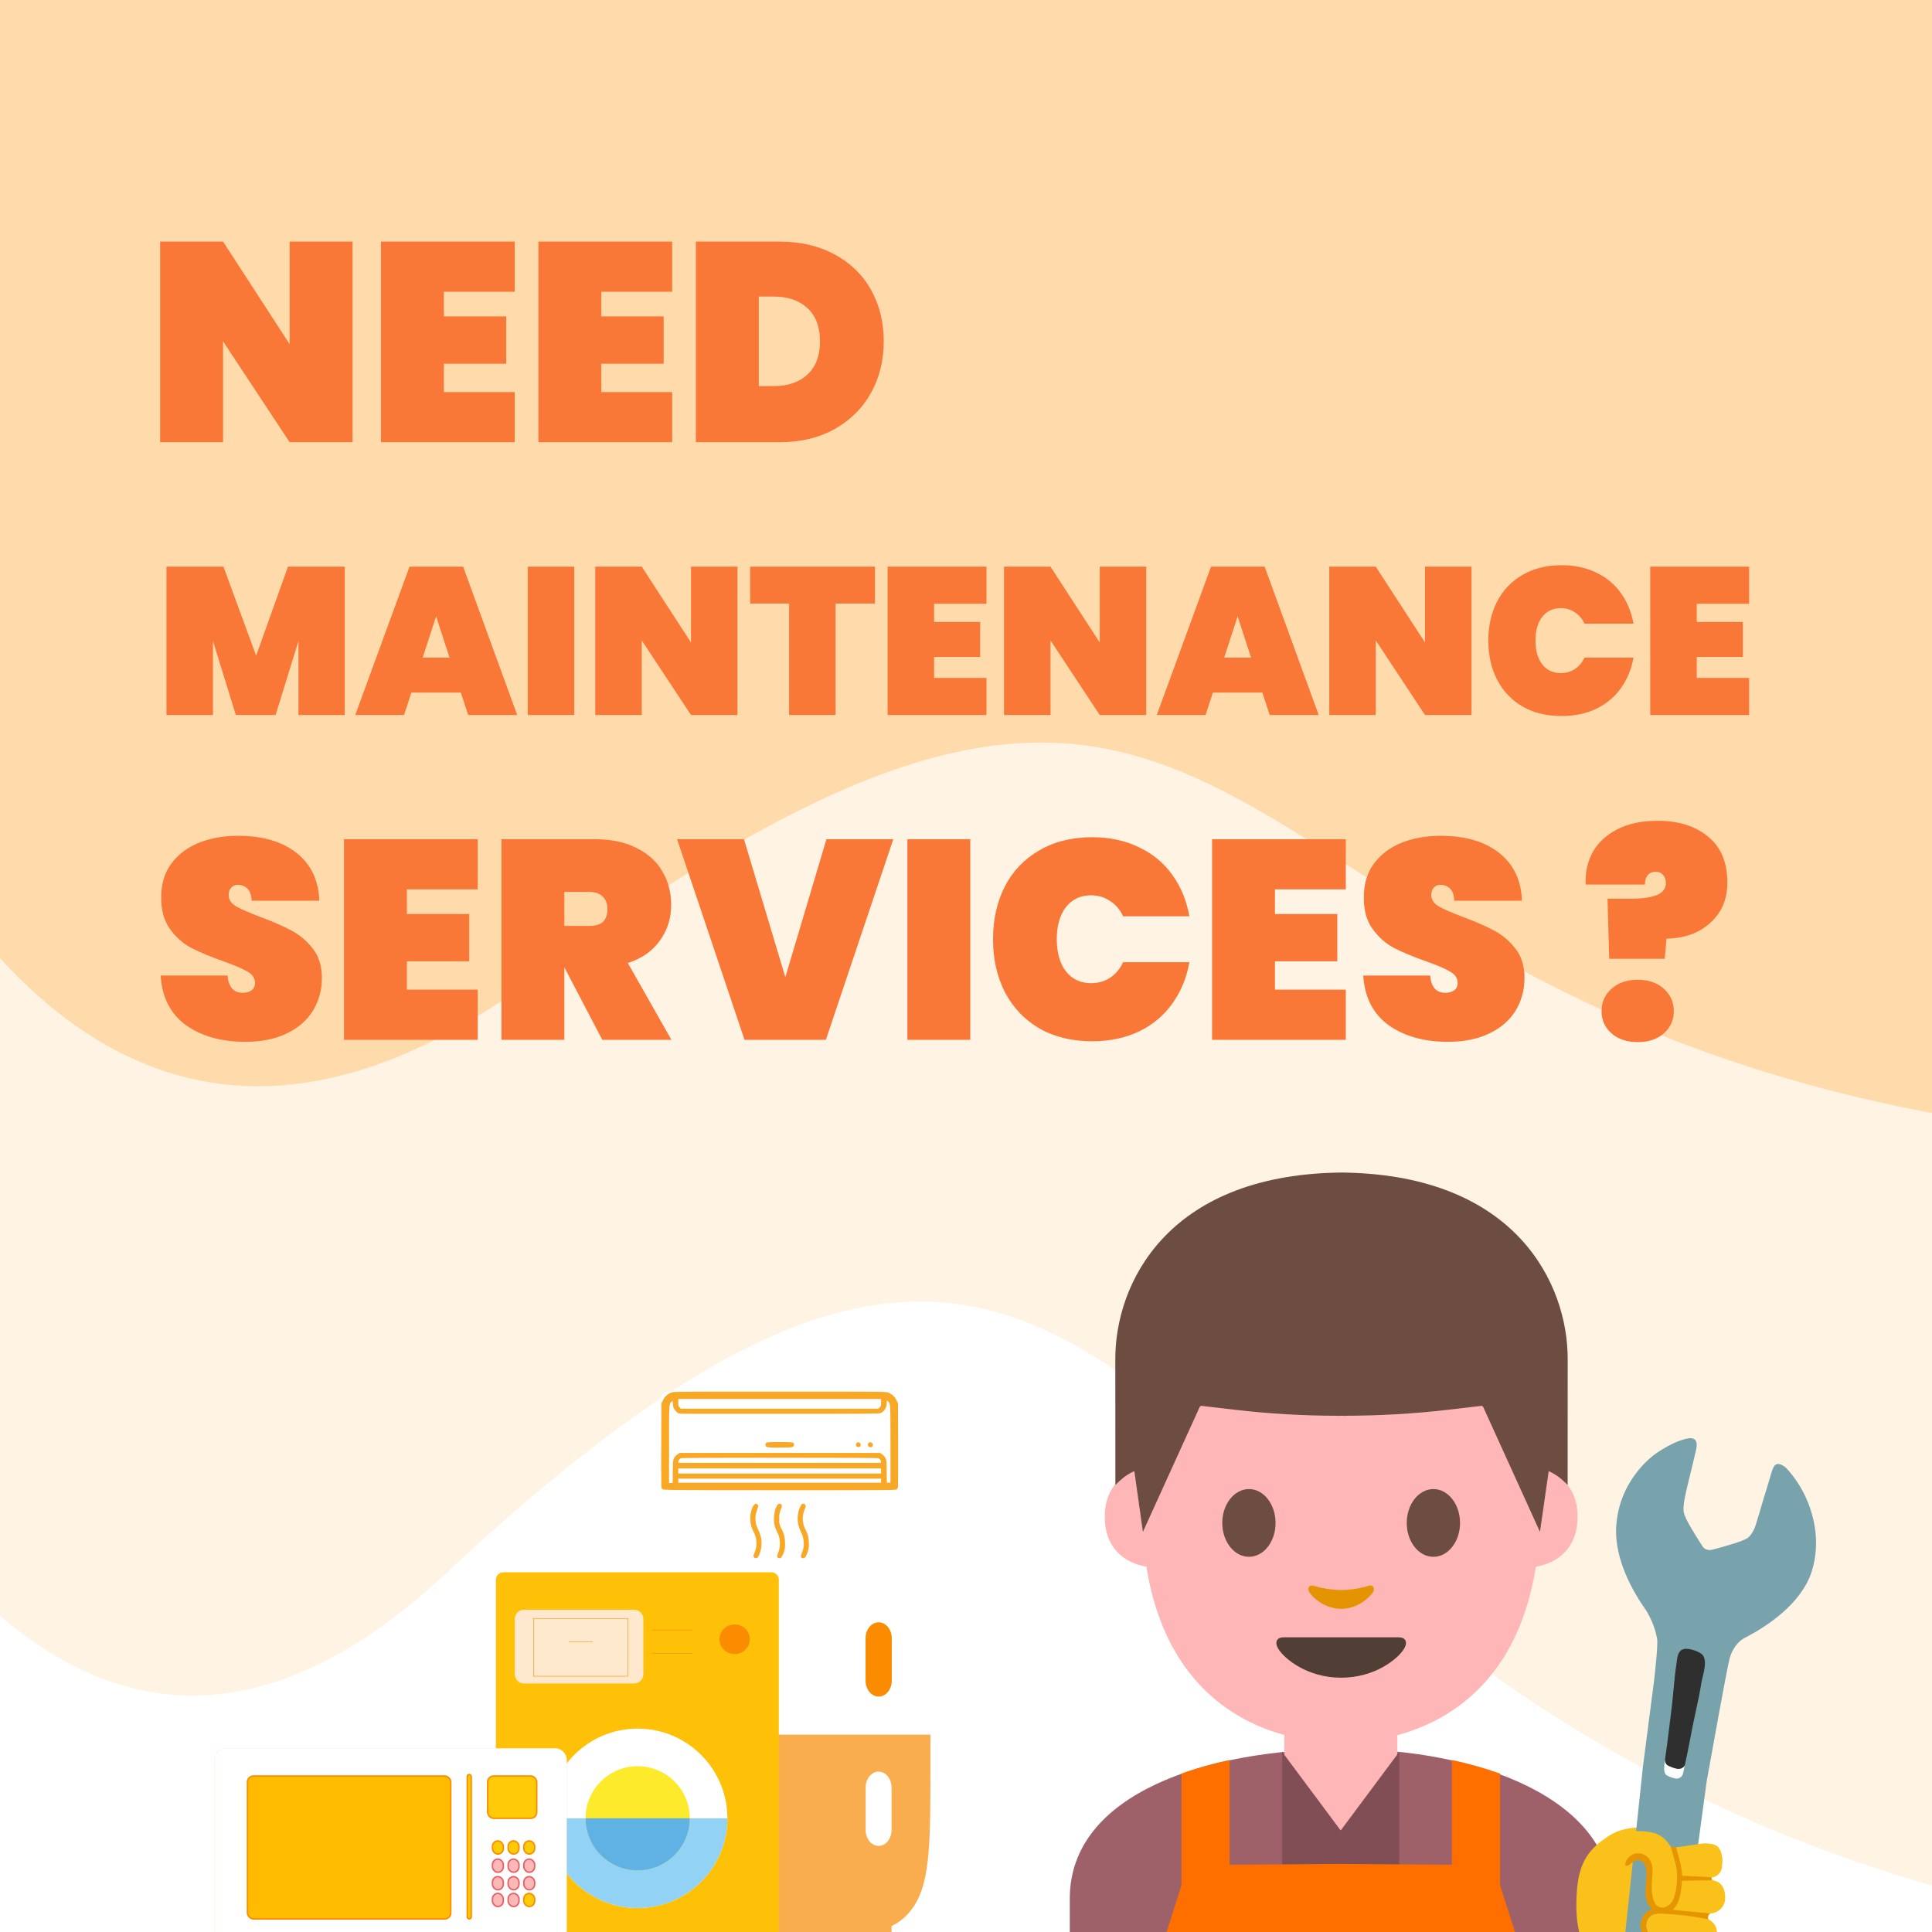 <svg width="450" height="450" viewBox="0 0 450 450" fill="none" xmlns="http://www.w3.org/2000/svg">
<g clip-path="url(#clip0_3529_165)">
<rect width="450" height="450" fill="white"/>
<path d="M124.489 227.807C-20.959 334.814 -76.828 75.282 -86.582 -67.86L787.24 -288.604C797.453 -248.176 860.389 -159.569 799.897 -52.882C724.282 80.476 710.975 285.226 490.221 264.821C269.467 244.417 306.299 94.049 124.489 227.807Z" fill="#FFE0B8"/>
<path d="M103.783 366.55C-35.764 496.916 -114.615 146.41 -136.597 -45.139L737.225 -265.882C751.05 -211.156 822.763 -87.806 769.947 49.269C703.927 220.612 707.534 492.313 480.383 446.586C253.232 400.858 278.216 203.592 103.783 366.55Z" fill="#FFC882" fill-opacity="0.23"/>
<path d="M82.114 103H67.462L51.952 79.504V103H37.3V56.272H51.952L67.462 80.164V56.272H82.114V103ZM103.386 67.954V73.696H117.906V84.718H103.386V91.318H119.886V103H88.734V56.272H119.886V67.954H103.386ZM140.059 67.954V73.696H154.579V84.718H140.059V91.318H156.559V103H125.407V56.272H156.559V67.954H140.059ZM181.551 56.272C186.435 56.272 190.703 57.262 194.355 59.242C198.051 61.222 200.889 63.972 202.869 67.492C204.849 71.012 205.839 75.016 205.839 79.504C205.839 83.948 204.849 87.952 202.869 91.516C200.889 95.08 198.051 97.896 194.355 99.964C190.703 101.988 186.435 103 181.551 103H162.081V56.272H181.551ZM180.231 89.932C183.531 89.932 186.149 89.03 188.085 87.226C190.021 85.422 190.989 82.848 190.989 79.504C190.989 76.16 190.021 73.586 188.085 71.782C186.149 69.978 183.531 69.076 180.231 69.076H176.733V89.932H180.231Z" fill="#F97837"/>
<path d="M80.298 131.988V166.533H69.515V149.309L64.197 166.533H54.926L49.608 149.309V166.533H38.776V131.988H52.047L59.659 152.724L67.075 131.988H80.298ZM107.337 161.312H95.822L94.115 166.533H82.746L95.383 131.988H107.874L120.463 166.533H109.045L107.337 161.312ZM104.703 153.164L101.58 143.551L98.457 153.164H104.703ZM133.756 131.988V166.533H122.924V131.988H133.756ZM171.778 166.533H160.946L149.48 149.163V166.533H138.648V131.988H149.48L160.946 149.65V131.988H171.778V166.533ZM203.8 131.988V140.575H194.627V166.533H183.795V140.575H174.72V131.988H203.8ZM217.57 140.624V144.869H228.305V153.017H217.57V157.896H229.768V166.533H206.738V131.988H229.768V140.624H217.57ZM266.981 166.533H256.149L244.682 149.163V166.533H233.85V131.988H244.682L256.149 149.65V131.988H266.981V166.533ZM294.026 161.312H282.511L280.803 166.533H269.435L282.072 131.988H294.563L307.151 166.533H295.734L294.026 161.312ZM291.391 153.164L288.269 143.551L285.146 153.164H291.391ZM342.742 166.533H331.911L320.444 149.163V166.533H309.612V131.988H320.444L331.911 149.65V131.988H342.742V166.533ZM346.66 149.211C346.66 145.796 347.343 142.754 348.71 140.087C350.108 137.42 352.093 135.354 354.662 133.89C357.232 132.394 360.257 131.646 363.738 131.646C366.73 131.646 369.398 132.215 371.74 133.354C374.114 134.46 376.033 136.037 377.497 138.087C378.994 140.136 379.986 142.527 380.474 145.259H369.056C368.536 144.121 367.788 143.242 366.812 142.624C365.868 141.974 364.779 141.649 363.543 141.649C361.721 141.649 360.273 142.332 359.2 143.698C358.159 145.064 357.639 146.902 357.639 149.211C357.639 151.521 358.159 153.359 359.2 154.725C360.273 156.091 361.721 156.774 363.543 156.774C364.779 156.774 365.868 156.465 366.812 155.847C367.788 155.197 368.536 154.302 369.056 153.164H380.474C379.986 155.896 378.994 158.287 377.497 160.336C376.033 162.385 374.114 163.979 371.74 165.118C369.398 166.224 366.73 166.777 363.738 166.777C360.257 166.777 357.232 166.045 354.662 164.581C352.093 163.085 350.108 161.003 348.71 158.336C347.343 155.668 346.66 152.627 346.66 149.211ZM395.206 140.624V144.869H405.94V153.017H395.206V157.896H407.404V166.533H384.374V131.988H407.404V140.624H395.206Z" fill="#F97837"/>
<path d="M57.152 242.658C51.564 242.658 46.944 241.36 43.292 238.764C39.684 236.124 37.726 232.274 37.418 227.214H52.994C53.214 229.898 54.402 231.24 56.558 231.24C57.35 231.24 58.01 231.064 58.538 230.712C59.11 230.316 59.396 229.722 59.396 228.93C59.396 227.83 58.802 226.95 57.614 226.29C56.426 225.586 54.578 224.794 52.07 223.914C49.078 222.858 46.592 221.824 44.612 220.812C42.676 219.8 41.004 218.326 39.596 216.39C38.188 214.454 37.506 211.968 37.55 208.932C37.55 205.896 38.32 203.322 39.86 201.21C41.444 199.054 43.578 197.426 46.262 196.326C48.99 195.226 52.048 194.676 55.436 194.676C61.156 194.676 65.688 195.996 69.032 198.636C72.42 201.276 74.202 204.994 74.378 209.79H58.604C58.56 208.47 58.23 207.524 57.614 206.952C56.998 206.38 56.25 206.094 55.37 206.094C54.754 206.094 54.248 206.314 53.852 206.754C53.456 207.15 53.258 207.722 53.258 208.47C53.258 209.526 53.83 210.406 54.974 211.11C56.162 211.77 58.032 212.584 60.584 213.552C63.532 214.652 65.952 215.708 67.844 216.72C69.78 217.732 71.452 219.14 72.86 220.944C74.268 222.748 74.972 225.014 74.972 227.742C74.972 230.602 74.268 233.176 72.86 235.464C71.452 237.708 69.406 239.468 66.722 240.744C64.038 242.02 60.848 242.658 57.152 242.658ZM94.772 207.15V212.892H109.292V223.914H94.772V230.514H111.272V242.196H80.12V195.468H111.272V207.15H94.772ZM140.29 242.196L131.512 225.432H131.446V242.196H116.794V195.468H138.574C142.358 195.468 145.592 196.15 148.276 197.514C150.96 198.834 152.962 200.66 154.282 202.992C155.646 205.28 156.328 207.876 156.328 210.78C156.328 213.904 155.448 216.676 153.688 219.096C151.972 221.516 149.486 223.254 146.23 224.31L156.394 242.196H140.29ZM131.446 215.664H137.254C138.662 215.664 139.718 215.356 140.422 214.74C141.126 214.08 141.478 213.068 141.478 211.704C141.478 210.472 141.104 209.504 140.356 208.8C139.652 208.096 138.618 207.744 137.254 207.744H131.446V215.664ZM208.067 195.468L192.359 242.196H173.417L157.709 195.468H173.285L182.921 227.61L192.491 195.468H208.067ZM225.999 195.468V242.196H211.347V195.468H225.999ZM231.296 218.766C231.296 214.146 232.22 210.032 234.068 206.424C235.96 202.816 238.644 200.022 242.12 198.042C245.596 196.018 249.688 195.006 254.396 195.006C258.444 195.006 262.052 195.776 265.22 197.316C268.432 198.812 271.028 200.946 273.008 203.718C275.032 206.49 276.374 209.724 277.034 213.42H261.59C260.886 211.88 259.874 210.692 258.554 209.856C257.278 208.976 255.804 208.536 254.132 208.536C251.668 208.536 249.71 209.46 248.258 211.308C246.85 213.156 246.146 215.642 246.146 218.766C246.146 221.89 246.85 224.376 248.258 226.224C249.71 228.072 251.668 228.996 254.132 228.996C255.804 228.996 257.278 228.578 258.554 227.742C259.874 226.862 260.886 225.652 261.59 224.112H277.034C276.374 227.808 275.032 231.042 273.008 233.814C271.028 236.586 268.432 238.742 265.22 240.282C262.052 241.778 258.444 242.526 254.396 242.526C249.688 242.526 245.596 241.536 242.12 239.556C238.644 237.532 235.96 234.716 234.068 231.108C232.22 227.5 231.296 223.386 231.296 218.766ZM296.962 207.15V212.892H311.482V223.914H296.962V230.514H313.462V242.196H282.31V195.468H313.462V207.15H296.962ZM337.266 242.658C331.678 242.658 327.058 241.36 323.406 238.764C319.798 236.124 317.84 232.274 317.532 227.214H333.108C333.328 229.898 334.516 231.24 336.672 231.24C337.464 231.24 338.124 231.064 338.652 230.712C339.224 230.316 339.51 229.722 339.51 228.93C339.51 227.83 338.916 226.95 337.728 226.29C336.54 225.586 334.692 224.794 332.184 223.914C329.192 222.858 326.706 221.824 324.726 220.812C322.79 219.8 321.118 218.326 319.71 216.39C318.302 214.454 317.62 211.968 317.664 208.932C317.664 205.896 318.434 203.322 319.974 201.21C321.558 199.054 323.692 197.426 326.376 196.326C329.104 195.226 332.162 194.676 335.55 194.676C341.27 194.676 345.802 195.996 349.146 198.636C352.534 201.276 354.316 204.994 354.492 209.79H338.718C338.674 208.47 338.344 207.524 337.728 206.952C337.112 206.38 336.364 206.094 335.484 206.094C334.868 206.094 334.362 206.314 333.966 206.754C333.57 207.15 333.372 207.722 333.372 208.47C333.372 209.526 333.944 210.406 335.088 211.11C336.276 211.77 338.146 212.584 340.698 213.552C343.646 214.652 346.066 215.708 347.958 216.72C349.894 217.732 351.566 219.14 352.974 220.944C354.382 222.748 355.086 225.014 355.086 227.742C355.086 230.602 354.382 233.176 352.974 235.464C351.566 237.708 349.52 239.468 346.836 240.744C344.152 242.02 340.962 242.658 337.266 242.658ZM386.1 191.178C390.984 191.178 394.9 192.41 397.848 194.874C400.84 197.294 402.336 200.858 402.336 205.566C402.336 209.438 401.016 212.562 398.376 214.938C395.78 217.314 392.37 218.546 388.146 218.634L387.75 223.32H374.814L374.418 209.328H379.962C382.558 209.328 384.538 209.042 385.902 208.47C387.31 207.898 388.014 206.974 388.014 205.698C388.014 204.862 387.794 204.224 387.354 203.784C386.958 203.3 386.408 203.058 385.704 203.058C384.824 203.058 384.164 203.344 383.724 203.916C383.328 204.444 383.13 205.148 383.13 206.028H369.336C369.204 203.3 369.732 200.814 370.92 198.57C372.152 196.326 374.044 194.544 376.596 193.224C379.148 191.86 382.316 191.178 386.1 191.178ZM381.48 242.724C378.928 242.724 376.882 242.042 375.342 240.678C373.802 239.314 373.032 237.598 373.032 235.53C373.032 233.418 373.802 231.68 375.342 230.316C376.882 228.908 378.928 228.204 381.48 228.204C383.988 228.204 386.012 228.908 387.552 230.316C389.092 231.68 389.862 233.418 389.862 235.53C389.862 237.598 389.092 239.314 387.552 240.678C386.012 242.042 383.988 242.724 381.48 242.724Z" fill="#F97837"/>
<g filter="url(#filter0_d_3529_165)">
<path fill-rule="evenodd" clip-rule="evenodd" d="M152.34 402.381V409.798C152.34 428.444 152.34 437.77 157.055 443.56C158.289 445.069 159.767 446.243 161.392 447.007V454.3C161.392 456.347 162.744 458.009 164.41 458.009H168.433C169.233 458.009 170.001 457.618 170.566 456.923C171.132 456.227 171.45 455.284 171.45 454.3V449.123C175.051 449.356 179.344 449.356 184.526 449.356C189.708 449.356 194.001 449.356 197.601 449.123V454.3C197.601 456.347 198.953 458.009 200.619 458.009H204.642C205.442 458.009 206.21 457.618 206.776 456.923C207.342 456.227 207.659 455.284 207.659 454.3V447.007C209.285 446.243 210.762 445.069 211.997 443.56C216.712 437.77 216.712 428.444 216.712 409.798V402.381H152.34ZM204.642 411.034C205.442 411.034 206.21 411.425 206.776 412.12C207.342 412.816 207.659 413.759 207.659 414.743V424.632C207.659 425.616 207.342 426.559 206.776 427.254C206.21 427.95 205.442 428.341 204.642 428.341C203.842 428.341 203.074 427.95 202.508 427.254C201.943 426.559 201.625 425.616 201.625 424.632V414.743C201.625 413.759 201.943 412.816 202.508 412.12C203.074 411.425 203.842 411.034 204.642 411.034Z" fill="#F9AD4F"/>
<path d="M152.34 394.933C152.34 376.209 152.34 366.844 157.055 361.029C161.77 355.215 169.354 355.21 184.526 355.21C199.697 355.21 207.285 355.21 211.997 361.029C216.708 366.849 216.712 376.209 216.712 394.933V402.381H152.34V394.933Z" fill="white"/>
<path d="M207.711 379.963C207.711 378.981 207.39 378.038 206.817 377.343C206.245 376.649 205.469 376.258 204.66 376.258C203.851 376.258 203.075 376.649 202.503 377.343C201.931 378.038 201.609 378.981 201.609 379.963V389.843C201.609 390.826 201.931 391.768 202.503 392.463C203.075 393.158 203.851 393.548 204.66 393.548C205.469 393.548 206.245 393.158 206.817 392.463C207.39 391.768 207.711 390.826 207.711 389.843V379.963Z" fill="#FB8C00"/>
</g>
<path d="M179.66 454.859H117.235C116.774 454.859 116.332 454.676 116.005 454.35C115.679 454.024 115.496 453.581 115.496 453.12V367.956C115.496 367.494 115.679 367.052 116.005 366.726C116.332 366.4 116.774 366.216 117.235 366.216H179.663C180.124 366.216 180.567 366.4 180.893 366.726C181.219 367.052 181.402 367.494 181.402 367.956V453.118C181.402 453.579 181.219 454.022 180.893 454.348C180.567 454.674 180.124 454.858 179.663 454.858" fill="#FFC107"/>
<path d="M148.526 444.413C160.065 444.413 169.419 435.058 169.419 423.519C169.419 411.98 160.065 402.626 148.526 402.626C136.987 402.626 127.633 411.98 127.633 423.519C127.633 435.058 136.987 444.413 148.526 444.413Z" fill="white"/>
<path d="M127.633 423.52C127.633 435.058 136.988 444.413 148.526 444.413C160.064 444.413 169.419 435.058 169.419 423.52" fill="#92D3F5"/>
<path d="M119.902 377.09C119.902 375.907 120.861 374.948 122.044 374.948H147.705C148.888 374.948 149.847 375.907 149.847 377.09V389.966C149.847 391.149 148.888 392.108 147.705 392.108H122.044C120.861 392.108 119.902 391.149 119.902 389.966V377.09Z" fill="#FFE9CE"/>
<path d="M148.523 435.656C155.226 435.656 160.66 430.222 160.66 423.519C160.66 416.817 155.226 411.383 148.523 411.383C141.82 411.383 136.387 416.817 136.387 423.519C136.387 430.222 141.82 435.656 148.523 435.656Z" fill="#FCEA2B"/>
<path d="M136.387 423.52C136.387 426.738 137.665 429.825 139.941 432.101C142.217 434.377 145.304 435.656 148.523 435.656C151.742 435.656 154.829 434.377 157.105 432.101C159.381 429.825 160.66 426.738 160.66 423.52" fill="#61B2E4"/>
<path d="M151.693 379.659H161.288M151.693 385.07H161.288M132.502 382.365H137.985M124.277 376.966H146.21V390.425H124.277V376.966Z" stroke="#FB8C00" stroke-width="0.112" stroke-miterlimit="10" stroke-linecap="round" stroke-linejoin="round"/>
<path d="M171.112 385.267C173.063 385.267 174.645 383.719 174.645 381.81C174.645 379.901 173.063 378.354 171.112 378.354C169.16 378.354 167.578 379.901 167.578 381.81C167.578 383.719 169.16 385.267 171.112 385.267Z" fill="#FB8C00"/>
<g filter="url(#filter1_d_3529_165)">
<rect x="50" y="405.178" width="82.02" height="47.208" rx="2.568" fill="white"/>
<rect x="50.007" y="405.184" width="82.007" height="47.195" rx="2.561" stroke="#FB8C00" stroke-width="0.014"/>
</g>
<rect x="57.642" y="413.668" width="47.348" height="33.285" rx="1.385" fill="#FFBB00" stroke="#FB8C00" stroke-width="0.338"/>
<rect x="113.591" y="413.668" width="11.425" height="9.851" rx="1.385" fill="#FFCA08" stroke="#FB8C00" stroke-width="0.338"/>
<rect x="114.704" y="428.782" width="2.523" height="3.058" rx="1.262" fill="#FFCA08" stroke="#FB8C00" stroke-width="0.338"/>
<rect x="118.36" y="428.782" width="2.523" height="3.058" rx="1.262" fill="#FFCA08" stroke="#FB8C00" stroke-width="0.338"/>
<rect x="122.013" y="428.782" width="2.523" height="3.058" rx="1.262" fill="#FFCA08" stroke="#FB8C00" stroke-width="0.338"/>
<rect x="114.704" y="441.008" width="2.523" height="3.058" rx="1.262" fill="#FFB8B8" stroke="#E76063" stroke-width="0.338"/>
<rect x="118.36" y="441.008" width="2.523" height="3.058" rx="1.262" fill="#FFB8B8" stroke="#E76063" stroke-width="0.338"/>
<rect x="122.013" y="441.008" width="2.523" height="3.058" rx="1.262" fill="#FFCA08" stroke="#FB8C00" stroke-width="0.338"/>
<rect x="114.704" y="437.102" width="2.523" height="3.058" rx="1.262" fill="#FFB8B8" stroke="#E76063" stroke-width="0.338"/>
<rect x="118.36" y="437.102" width="2.523" height="3.058" rx="1.262" fill="#FFB8B8" stroke="#E76063" stroke-width="0.338"/>
<rect x="122.013" y="437.102" width="2.523" height="3.058" rx="1.262" fill="#FFB8B8" stroke="#E76063" stroke-width="0.338"/>
<rect x="114.704" y="433.027" width="2.523" height="3.058" rx="1.262" fill="#FFB8B8" stroke="#E76063" stroke-width="0.338"/>
<rect x="118.36" y="433.027" width="2.523" height="3.058" rx="1.262" fill="#FFB8B8" stroke="#E76063" stroke-width="0.338"/>
<rect x="122.013" y="433.027" width="2.523" height="3.058" rx="1.262" fill="#FFB8B8" stroke="#E76063" stroke-width="0.338"/>
<rect x="108.829" y="413.328" width="0.934" height="33.625" rx="0.467" fill="#FFCA08" stroke="#FB8C00" stroke-width="0.338"/>
<rect x="154.004" y="324.14" width="55.19" height="23.406" rx="1.47" fill="white"/>
<path d="M175.609 362.678C175.438 362.403 175.438 362.372 175.725 361.727C176.07 360.946 176.232 360.097 176.198 359.243C176.164 358.39 175.935 357.556 175.529 356.805C174.732 355.317 174.535 353.581 174.977 351.952C175.383 350.499 175.943 349.918 176.451 350.419C176.699 350.695 176.693 350.747 176.197 352.107C175.983 352.797 175.909 353.524 175.979 354.243C176.049 354.962 176.26 355.661 176.602 356.298C177.083 357.219 177.348 358.238 177.376 359.276C177.405 360.315 177.196 361.346 176.765 362.292C176.489 362.802 176.426 362.885 176.125 362.918C176.023 362.946 175.914 362.937 175.818 362.891C175.722 362.846 175.646 362.767 175.603 362.67L175.609 362.678ZM181.183 362.789C180.937 362.54 180.987 362.287 181.315 361.484C181.528 360.945 181.638 360.371 181.641 359.791C181.722 358.736 181.487 357.681 180.968 356.758C180.47 355.812 180.227 354.752 180.264 353.684C180.264 352.184 180.852 350.419 181.387 350.282C181.464 350.251 181.547 350.239 181.63 350.247C181.713 350.254 181.792 350.281 181.862 350.326C181.932 350.37 181.991 350.431 182.033 350.502C182.075 350.573 182.1 350.654 182.105 350.736C182.052 351.081 181.952 351.417 181.809 351.735C181.547 352.367 181.447 353.055 181.517 353.736C181.421 354.456 181.546 355.188 181.876 355.835C182.505 356.838 182.837 357.998 182.833 359.182C182.952 360.271 182.744 361.371 182.234 362.342C181.991 362.8 181.889 362.893 181.608 362.929C181.527 362.945 181.444 362.941 181.365 362.919C181.286 362.896 181.213 362.855 181.153 362.8L181.183 362.789ZM186.66 362.789C186.473 362.593 186.531 362.295 186.936 361.225C187.135 360.692 187.229 360.126 187.212 359.557C187.233 358.595 187.002 357.645 186.542 356.8C186.307 356.296 186.11 355.775 185.954 355.242C185.737 354.232 185.737 353.188 185.954 352.179C186.097 351.505 186.379 350.868 186.782 350.309C186.912 350.233 187.067 350.211 187.213 350.248C187.36 350.285 187.486 350.377 187.565 350.505C187.734 350.764 187.728 350.811 187.389 351.657C187.08 352.387 186.939 353.177 186.975 353.968C187.011 354.759 187.223 355.533 187.596 356.232C188.141 357.23 188.416 358.354 188.393 359.491C188.434 360.175 188.341 360.861 188.117 361.509C187.772 362.56 187.499 362.943 187.088 362.943C187.007 362.95 186.926 362.939 186.851 362.91C186.775 362.882 186.706 362.838 186.649 362.78L186.66 362.789ZM154.323 346.882C154.195 346.755 154.1 346.599 154.047 346.427C154.001 343.129 153.992 339.831 154.019 336.534L154.047 326.883L154.406 326.166C154.795 325.338 155.486 324.69 156.337 324.355C156.925 324.14 157.055 324.14 181.608 324.14C206.161 324.14 206.296 324.14 206.884 324.355C207.734 324.688 208.425 325.333 208.816 326.158L209.166 326.875L209.194 336.534C209.194 341.839 209.194 346.3 209.16 346.427C209.107 346.599 209.012 346.755 208.884 346.882C208.669 347.097 208.41 347.097 181.602 347.097C154.795 347.097 154.538 347.058 154.323 346.843V346.882ZM156.71 342.746C156.743 340.264 156.762 340.113 157.002 339.619C157.186 339.27 157.456 338.974 157.786 338.759L158.294 338.414H204.985L205.488 338.759C205.808 338.98 206.068 339.278 206.244 339.625C206.487 340.113 206.506 340.264 206.52 342.754L206.558 345.36H207.408V336.374C207.408 326.663 207.408 326.958 206.84 326.428L206.58 326.18L206.514 326.93C206.521 327.396 206.391 327.854 206.139 328.246C205.887 328.638 205.525 328.948 205.099 329.136C204.745 329.285 202.21 329.304 181.622 329.304C161.034 329.304 158.509 329.348 158.145 329.205C157.717 329.02 157.355 328.711 157.106 328.317C156.857 327.924 156.732 327.464 156.748 326.999L156.685 326.257L156.409 326.505C155.821 327.027 155.835 326.745 155.835 336.432V345.423H156.682L156.71 342.746ZM178.581 337.033C178.493 336.988 178.419 336.922 178.364 336.84C178.309 336.758 178.276 336.664 178.268 336.566C178.26 336.468 178.276 336.37 178.317 336.28C178.357 336.191 178.419 336.113 178.498 336.054C178.705 335.905 179.155 335.877 181.602 335.877C184.828 335.877 184.991 335.911 184.927 336.564C184.869 337.129 184.665 337.168 181.616 337.168C180.607 337.229 179.595 337.186 178.595 337.038L178.581 337.033ZM199.45 336.804C199.403 336.734 199.373 336.654 199.362 336.571C199.351 336.487 199.359 336.403 199.385 336.323C199.412 336.243 199.456 336.17 199.515 336.11C199.575 336.05 199.647 336.005 199.726 335.977C200.217 335.718 200.744 336.528 200.341 336.928C200.274 336.98 200.197 337.018 200.115 337.04C200.033 337.061 199.947 337.066 199.863 337.054C199.779 337.042 199.698 337.013 199.625 336.969C199.552 336.925 199.489 336.867 199.439 336.798L199.45 336.804ZM202.259 336.823C202.176 336.718 202.134 336.586 202.141 336.452C202.148 336.319 202.203 336.192 202.297 336.096C202.39 336 202.516 335.941 202.65 335.931C202.783 335.921 202.916 335.96 203.024 336.04C203.101 336.082 203.167 336.141 203.217 336.213C203.267 336.285 203.3 336.368 203.313 336.454C203.326 336.541 203.319 336.63 203.292 336.713C203.265 336.796 203.219 336.872 203.158 336.935C203.097 336.998 203.022 337.046 202.939 337.075C202.856 337.104 202.768 337.113 202.681 337.102C202.594 337.091 202.51 337.061 202.437 337.012C202.364 336.964 202.303 336.899 202.259 336.823ZM205.22 344.877V344.395H157.987V345.36H205.22V344.877ZM205.22 342.616V342.023H157.987V343.209H205.22V342.616ZM205.22 340.485C205.193 340.308 205.123 340.14 205.016 339.996C204.909 339.851 204.769 339.735 204.607 339.658C204.439 339.575 198.159 339.536 181.602 339.536C165.046 339.536 158.777 339.575 158.6 339.658C158.441 339.739 158.303 339.856 158.197 340C158.09 340.143 158.019 340.309 157.987 340.485V340.728H205.22V340.485ZM204.894 327.801C205.187 327.509 205.22 327.432 205.22 326.674V325.846H157.982V326.674C157.982 327.429 158.001 327.501 158.294 327.801L158.619 328.121H204.555L204.894 327.801Z" fill="#F9A826"/>
<path d="M249.176 442.189V457.266H375.371V442.189C375.371 419.063 344.394 407.325 312.751 407.37C281.311 407.416 249.176 417.706 249.176 442.189Z" fill="#9E616A"/>
<path d="M312.298 399.748H299.148V414.367C299.148 420.983 304.507 426.35 311.11 426.35H313.5C320.104 426.35 325.462 420.983 325.462 414.367V399.748H312.298Z" fill="#FFB6B6"/>
<path d="M325.899 457.296H298.645V408.056L312.272 426.349L325.899 408.056V457.296Z" fill="#814E55"/>
<path d="M349.39 439.109V413.102C345.856 411.836 342.091 410.784 338.166 409.931V434.337L312.287 434.139L286.408 434.337V409.931C282.483 410.769 278.718 411.836 275.185 413.102V439.124L269.406 457.281H355.197L349.39 439.109Z" fill="#FF6F00"/>
<path d="M358.917 342C358.917 342 367.447 343.555 367.447 353.236C367.447 361.773 361.22 365.142 354.993 365.142V342H358.917ZM265.842 342C265.842 342 257.312 343.555 257.312 353.236C257.312 361.773 263.54 365.142 269.767 365.142V342H265.842Z" fill="#FFB6B6"/>
<path d="M312.373 278.644C275.589 278.644 265.973 308.66 265.973 350.827C265.973 394.549 292.663 405.861 312.373 405.861C331.793 405.861 358.772 394.885 358.772 350.827C358.787 308.645 349.156 278.644 312.373 278.644Z" fill="#FFB6B6"/>
<path d="M297.102 354.73C297.102 359.09 294.336 362.611 290.904 362.611C287.486 362.611 284.691 359.075 284.691 354.73C284.691 350.37 287.472 346.833 290.904 346.833C294.336 346.833 297.102 350.37 297.102 354.73ZM327.659 354.73C327.659 359.09 330.425 362.611 333.872 362.611C337.29 362.611 340.07 359.075 340.07 354.73C340.07 350.37 337.29 346.833 333.872 346.833C330.425 346.833 327.659 350.37 327.659 354.73Z" fill="#6D4C41"/>
<path d="M325.81 381.362H298.961C297.425 381.362 296.759 382.445 297.773 384.091C299.192 386.378 304.493 390.768 312.385 390.768C320.278 390.768 325.578 386.378 326.997 384.091C328.011 382.46 327.345 381.362 325.81 381.362Z" fill="#513F35"/>
<path d="M318.864 369.349C316.576 370.035 314.201 370.355 312.376 370.355C310.552 370.355 308.177 370.02 305.889 369.349C304.918 369.06 304.527 370.035 304.875 370.676C305.599 372.017 308.524 374.731 312.376 374.731C316.229 374.731 319.154 372.017 319.878 370.676C320.226 370.035 319.849 369.06 318.864 369.349Z" fill="#E39400"/>
<path d="M313.491 273.125C313.491 273.125 312.766 273.094 312.462 273.11C312.158 273.11 311.434 273.125 311.434 273.125C271.739 273.933 259.777 299.071 259.777 316.496C259.777 333.448 259.792 345.888 259.792 345.888C259.792 345.888 260.429 345.202 261.588 344.242C262.833 343.22 264.209 342.656 264.209 342.656L266.207 356.803L279.429 327.716C279.516 327.533 279.69 327.427 279.878 327.457L287.713 328.372C295.591 329.287 303.513 329.744 311.42 329.759V329.774C311.767 329.774 312.1 329.759 312.448 329.759C312.795 329.759 313.129 329.774 313.476 329.774V329.759C321.383 329.729 329.305 329.287 337.183 328.372L345.018 327.457C345.206 327.442 345.38 327.549 345.467 327.716L358.688 356.803L360.716 342.656C360.716 342.656 362.092 343.235 363.337 344.242C364.51 345.202 365.133 345.888 365.133 345.888C365.133 345.888 365.147 333.448 365.147 316.496C365.147 299.071 353.185 273.933 313.491 273.125Z" fill="#6D4C41"/>
<path d="M385.128 426.09C387.3 426.654 388.69 428.27 389.66 430.283C392.079 429.825 396.25 429.368 397.466 429.398C398.9 429.444 400.797 429.612 401.116 432.706C401.318 434.719 400.594 436.38 398.147 436.624C397.234 436.716 396.293 436.777 395.366 436.823L395.699 437.951C396.554 437.935 397.321 437.905 397.915 437.905C400.392 437.874 401.796 439.262 401.796 442.021C401.796 444.445 399.812 445.588 398.364 445.68C397.597 445.725 395.453 445.603 393.339 445.39L393.122 445.863L393.035 446C394.367 446.213 395.641 446.442 396.539 446.61C398.958 447.067 400.116 448.759 399.841 450.771C399.508 453.211 397.437 453.881 396.004 453.836C394.932 453.805 391.167 453.18 388.647 452.616L388.154 453.363C388.328 453.394 388.516 453.424 388.719 453.455C388.748 453.455 388.777 453.47 388.821 453.47L389.327 453.561C389.371 453.561 389.4 453.576 389.443 453.576C389.646 453.607 389.849 453.653 390.051 453.683H390.08C390.298 453.714 390.515 453.759 390.732 453.805C390.776 453.805 390.819 453.82 390.848 453.82L391.355 453.912C391.427 453.927 391.485 453.942 391.558 453.942C391.702 453.973 391.847 454.003 391.978 454.019L392.195 454.064C392.34 454.095 392.47 454.125 392.6 454.141L392.803 454.186C392.991 454.232 393.194 454.262 393.368 454.308C395.584 454.796 396.423 455.848 396.148 457.693C395.772 460.284 393.295 460.863 391.978 460.726C390.66 460.604 386.228 459.644 384.78 458.973L384.519 458.836L384.013 459.598C377.496 459.141 372.818 456.275 372.818 456.275C368.995 454.019 368.358 452.281 367.72 449.521C366.996 446.381 367.17 442.661 367.199 442.082C367.431 435.832 368.749 431.792 373.542 428.438C374.701 427.63 376.395 426.212 380.146 425.755C381.594 425.602 383.679 425.709 385.128 426.09Z" fill="#FBC11B"/>
<path d="M390.546 436.472C390.546 436.472 390.604 433.332 389.662 430.283L390.705 430.084C390.705 430.084 391.444 432.249 391.704 435.451C391.748 435.969 391.762 436.442 391.762 436.899L392.689 436.838L398.902 436.472C398.902 436.472 398.438 436.563 398.438 437.295C398.438 437.6 398.612 437.798 398.743 437.92C398.482 437.89 398.192 437.859 397.903 437.875L391.733 438.042C391.719 438.225 391.719 438.408 391.704 438.606C391.56 441.259 390.966 443.805 389.561 444.78C394.224 445.36 398.366 445.649 398.366 445.649C397.555 446 397.903 447.037 397.903 447.037C394.76 446.137 387.143 445.665 387.143 445.665C383.928 445.375 383.493 447.662 383.493 447.662C382.899 450.421 385.752 451.686 385.752 451.686C386.129 451.915 389.532 452.631 391.965 453.119L394.398 453.592L395.079 453.729C395.006 453.714 394.717 453.699 394.601 454.202C394.543 454.446 394.601 454.613 394.644 454.72C394.282 454.552 393.848 454.4 393.341 454.293C392.197 454.049 388.736 453.455 388.475 453.409L387.606 453.287C384.739 452.891 384.044 453.424 384.044 453.424C382.451 454.308 382.914 456.443 382.914 456.443C383.261 458.501 385.419 459.141 385.419 459.141C386.245 459.4 390.618 460.513 390.618 460.513L384 459.598C383.537 459.446 383.363 459.217 383.102 459.004C380.771 456.991 381.755 454.263 381.755 454.263C382.117 453.211 382.87 452.738 382.87 452.738C383.319 452.448 383.841 452.296 384.377 452.235C381.668 450.726 382.103 447.677 382.103 447.677C382.451 445.802 383.739 445.009 384.753 444.674C384.666 444.597 384.565 444.521 384.478 444.43C384.478 444.43 382.74 443.225 383.377 438.057C383.595 436.32 383.566 436.076 383.392 434.978C383.392 434.978 382.769 432.63 380.915 433.377C380.915 433.377 380.293 433.545 379.322 434.353C379.322 434.353 378.54 434.993 378.555 433.987C378.555 433.682 378.758 433.133 379.149 432.661C379.149 432.661 379.554 432.158 380.553 431.868C380.553 431.868 383.146 430.786 384.435 433.515C385.115 434.948 384.985 435.893 384.768 437.356C384.768 437.356 384.362 441.975 385.506 443.454C385.506 443.454 386.636 444.811 388.446 443.972C388.46 444.003 390.922 442.57 390.546 436.472Z" fill="#E49500"/>
<path d="M395.323 398.665C395.888 396.149 396.424 393.619 396.829 391.073C397.134 389.137 398.842 384.762 396.641 383.405C395.439 382.673 392.934 381.758 391.63 382.521C391.457 382.627 391.312 382.765 391.153 382.963C390.486 383.832 390.443 385.189 390.269 386.24C390.066 387.551 389.907 388.863 389.777 390.189C389.371 394.152 389.125 398.116 388.372 402.049C388.184 403.086 388.01 404.122 387.981 405.174C387.938 407.873 387.156 410.815 387.04 413.635C387.025 414.245 387.242 415.114 387.778 415.388C388.401 415.708 389.183 416.029 389.864 416.151C390.588 416.303 391.254 416.059 391.717 415.449C392.036 415.022 392.094 414.245 392.224 413.711C393.412 408.742 394.237 403.574 395.323 398.665Z" fill="white"/>
<path d="M395.97 394.503C396.535 391.987 397.071 389.457 397.476 386.911C397.78 384.975 399.489 380.6 397.288 379.243C396.086 378.511 393.581 377.596 392.277 378.359C392.104 378.465 391.959 378.603 391.799 378.801C391.133 379.67 391.09 381.026 390.916 382.078C390.713 383.389 390.568 384.7 390.424 386.027C390.148 388.725 389.946 391.408 389.613 394.091C389.236 397.171 388.845 400.25 388.469 403.329C388.222 405.342 387.788 407.43 387.716 409.458C387.701 410.068 387.918 410.937 388.454 411.211C389.077 411.531 389.859 411.836 390.539 411.973C391.264 412.126 391.93 411.882 392.393 411.272C392.712 410.86 392.77 410.068 392.9 409.534C394.059 404.58 394.884 399.412 395.97 394.503Z" fill="#2F2F2F"/>
<path d="M420.09 347.701C418.222 344.043 415.89 341.786 415.89 341.786C415.89 341.786 415.296 341.283 414.659 341.07C414.514 341.024 413.863 340.856 413.443 341.268C412.921 341.771 412.617 342.945 412.429 343.616C411.85 345.628 411.256 347.473 410.691 349.348C410.228 350.842 408.997 355.171 408.751 355.766C408.331 356.741 407.809 357.626 407.158 358.144C406.042 359.043 401.119 360.339 398.802 360.964C398.802 360.964 397.295 361.376 396.528 360.141C395.109 357.869 392.372 353.769 392.154 352.076C391.966 350.598 392.589 347.869 393.139 345.658C393.762 343.113 394.385 340.567 394.978 338.021C395.152 337.274 395.427 336.085 394.877 335.429C394.341 334.804 393.327 334.972 392.647 335.14C390.75 335.597 388.823 336.573 387.129 337.609C386.101 338.234 385.116 338.92 384.218 339.728C380.844 342.731 376.876 348.067 376.442 355.568C375.993 363.327 380.467 370.919 383.364 375.035C384.633 377.046 385.519 379.299 385.971 381.666C386.246 383.145 385.275 391.362 385.275 391.362L383.581 404.457L382.567 412.308C382.582 412.324 382.582 412.339 382.582 412.339L378.382 451.823C380.004 455.588 382.35 456.914 384.638 457.113C388.679 457.463 392.183 454.155 392.763 449.932L397.527 414.854C398.715 408.238 401.915 390.463 402.741 386.789C403.45 383.664 405.159 382.215 406.158 381.605C406.39 381.484 406.636 381.346 406.897 381.224C406.911 381.224 406.926 381.209 406.926 381.209C411.401 378.846 419.453 373.693 421.944 366.163C424.203 359.104 422.479 352.397 420.09 347.701ZM396.296 391.911C395.934 394.182 395.471 396.439 394.964 398.664C393.994 403.04 393.255 407.643 392.227 412.064C392.111 412.537 392.067 413.223 391.778 413.604C391.372 414.153 390.764 414.366 390.127 414.229C389.519 414.107 388.823 413.833 388.273 413.543C387.795 413.299 387.593 412.522 387.607 411.988C387.679 410.174 388.056 408.329 388.273 406.531C388.621 403.787 388.954 401.042 389.301 398.314C389.606 395.92 389.779 393.527 390.025 391.133C390.141 389.96 390.286 388.786 390.46 387.627C390.605 386.697 390.648 385.478 391.242 384.7C391.372 384.532 391.517 384.395 391.662 384.304C392.82 383.618 395.065 384.426 396.122 385.081C398.092 386.301 396.571 390.188 396.296 391.911Z" fill="#78A3AD"/>
<path d="M398.21 445.664H398.37C399.803 445.573 401.787 444.43 401.802 442.006C401.802 439.353 400.513 437.981 398.21 437.905L398.109 437.341L398.862 437.295C400.137 436.975 400.803 436.167 401.034 435.13C401.121 434.978 401.15 433.24 401.136 433.042C401.02 431.411 400.455 430.648 400.455 430.648C399.876 429.093 396.313 429.444 396.313 429.444L389.811 430.359C389.579 430.283 389.348 430.206 389.13 430.13C388.189 428.575 386.929 427.371 385.119 426.898C383.671 426.532 381.6 426.41 380.137 426.593C376.386 427.051 374.692 428.468 373.533 429.276C373.287 429.444 373.084 429.627 372.867 429.81C374.185 432.325 376.184 434.963 378.631 434.521C378.79 434.139 379.051 433.743 379.167 433.606C379.688 433.011 380.412 432.584 381.18 432.493C382.382 432.341 383.627 432.966 384.279 434.033C385.293 435.679 384.12 437.859 384.047 439.826C384.018 440.756 384.742 441.655 384.916 442.57C385.075 443.439 385.394 444.353 386.104 444.826C386.147 444.856 386.219 444.856 386.263 444.887C386.219 445.039 386.118 445.344 386.002 445.741C385.539 445.771 385.09 445.863 384.699 446.091C383.801 446.61 383.338 447.753 383.453 448.805C383.54 449.582 383.931 450.299 384.482 450.832C384.134 452.021 383.844 453.089 383.7 453.714C382.7 454.522 382.599 456.244 383.294 457.388C384.018 458.592 385.351 459.247 386.668 459.598C387.986 459.949 389.348 460.071 390.636 460.528C390.564 460.513 390.506 460.513 390.434 460.498C391.085 460.62 391.636 460.711 391.983 460.741C393.287 460.863 395.777 460.284 396.154 457.708C396.371 456.229 395.85 455.269 394.503 454.689C394.402 454.308 394.228 453.881 394.127 453.561C394.373 453.607 394.633 453.668 394.88 453.714C395.358 453.775 395.763 453.82 396.009 453.82C397.443 453.866 399.528 453.195 399.847 450.756C400.064 449.14 399.355 447.753 397.819 447.021C397.255 446.899 396.675 446.808 396.111 446.701C396.342 446.305 396.574 445.908 396.806 445.527L398.21 445.664Z" fill="#FBC11B"/>
<path d="M398.844 437.951C398.642 437.677 398.598 437.235 398.598 437.235H398.555C398.033 437.189 391.792 436.914 391.792 436.914C391.763 434.795 390.937 432.265 390.373 430.237C389.996 430.192 389.547 430.237 389.156 430.1C389.648 432.097 390.561 434.43 390.619 436.472C390.662 437.844 390.575 439.201 390.3 440.543C390.083 441.625 389.735 442.723 388.982 443.5C388.229 444.278 386.998 444.598 386.115 444.003C385.405 443.531 385.101 442.616 384.927 441.747C384.754 440.832 384.681 439.902 384.725 438.988C384.797 437.021 385.304 434.872 384.305 433.225C383.653 432.158 382.393 431.533 381.205 431.686C380.438 431.777 379.714 432.204 379.193 432.798C378.946 433.088 377.991 434.521 378.975 434.552C379.25 434.552 379.497 434.353 379.714 434.17C380.38 433.606 381.22 433.088 382.045 433.347C383.059 433.667 383.45 434.963 383.494 436.076C383.552 437.601 383.247 439.11 383.247 440.619C383.247 442.143 383.638 443.775 384.754 444.735C383.247 445.086 382.132 446.656 382.089 448.287C382.045 449.918 383.016 451.473 384.363 452.266C383.103 452.296 382.002 453.364 381.669 454.644C381.336 455.925 381.712 457.327 382.48 458.379C382.813 458.836 383.218 459.233 383.711 459.477C383.812 459.522 383.928 459.553 384.044 459.583L384.507 458.882L384.348 459.111L384.029 459.583C384.363 459.69 384.725 459.751 385.072 459.812C385.275 459.843 385.478 459.873 385.695 459.888C387.273 460.102 388.852 460.315 390.43 460.513C390.503 460.529 390.561 460.529 390.633 460.544C389.344 460.086 387.983 459.965 386.665 459.614C385.347 459.263 384.029 458.608 383.291 457.403C382.567 456.199 382.697 454.354 383.841 453.607C384.536 453.15 385.391 453.181 386.202 453.242C387.491 453.333 388.765 453.501 390.039 453.714C390.387 453.775 390.735 453.836 391.068 453.897L391.328 453.943C391.401 453.958 391.459 453.973 391.531 453.973C391.676 454.004 391.821 454.034 391.951 454.05L392.168 454.095C392.313 454.126 392.443 454.156 392.574 454.172L392.776 454.217C392.965 454.263 393.167 454.293 393.341 454.339C393.732 454.431 394.051 454.537 394.355 454.644C394.442 454.675 394.543 454.69 394.63 454.72C394.427 454.37 394.674 453.836 395.05 453.775L394.847 453.729L387.766 452.266C386.839 452.068 385.883 451.87 385.087 451.366C384.218 450.818 383.552 449.872 383.421 448.805C383.291 447.738 383.769 446.595 384.667 446.092C385.347 445.695 386.158 445.711 386.94 445.726C390.575 445.848 394.21 446.29 397.787 447.037C397.816 447.037 397.86 447.052 397.889 447.052C397.657 446.58 397.889 445.909 398.352 445.695C398.294 445.695 398.236 445.68 398.193 445.68C395.325 445.406 392.458 445.116 389.59 444.842C391.343 443.226 391.603 440.497 391.734 438.058C391.734 438.043 398.555 437.951 398.844 437.951Z" fill="#E49500"/>
</g>
<defs>
<filter id="filter0_d_3529_165" x="136.231" y="340.712" width="96.589" height="135.017" filterUnits="userSpaceOnUse" color-interpolation-filters="sRGB">
<feFlood flood-opacity="0" result="BackgroundImageFix"/>
<feColorMatrix in="SourceAlpha" type="matrix" values="0 0 0 0 0 0 0 0 0 0 0 0 0 0 0 0 0 0 127 0" result="hardAlpha"/>
<feOffset dy="1.611"/>
<feGaussianBlur stdDeviation="8.054"/>
<feComposite in2="hardAlpha" operator="out"/>
<feColorMatrix type="matrix" values="0 0 0 0 0.976 0 0 0 0 0.659 0 0 0 0 0.149 0 0 0 0.15 0"/>
<feBlend mode="normal" in2="BackgroundImageFix" result="effect1_dropShadow_3529_165"/>
<feBlend mode="normal" in="SourceGraphic" in2="effect1_dropShadow_3529_165" result="shape"/>
</filter>
<filter id="filter1_d_3529_165" x="44.527" y="401.732" width="92.966" height="58.154" filterUnits="userSpaceOnUse" color-interpolation-filters="sRGB">
<feFlood flood-opacity="0" result="BackgroundImageFix"/>
<feColorMatrix in="SourceAlpha" type="matrix" values="0 0 0 0 0 0 0 0 0 0 0 0 0 0 0 0 0 0 127 0" result="hardAlpha"/>
<feOffset dy="2.027"/>
<feGaussianBlur stdDeviation="2.736"/>
<feComposite in2="hardAlpha" operator="out"/>
<feColorMatrix type="matrix" values="0 0 0 0 0 0 0 0 0 0 0 0 0 0 0 0 0 0 0.1 0"/>
<feBlend mode="normal" in2="BackgroundImageFix" result="effect1_dropShadow_3529_165"/>
<feBlend mode="normal" in="SourceGraphic" in2="effect1_dropShadow_3529_165" result="shape"/>
</filter>
<clipPath id="clip0_3529_165">
<rect width="450" height="450" fill="white"/>
</clipPath>
</defs>
</svg>
